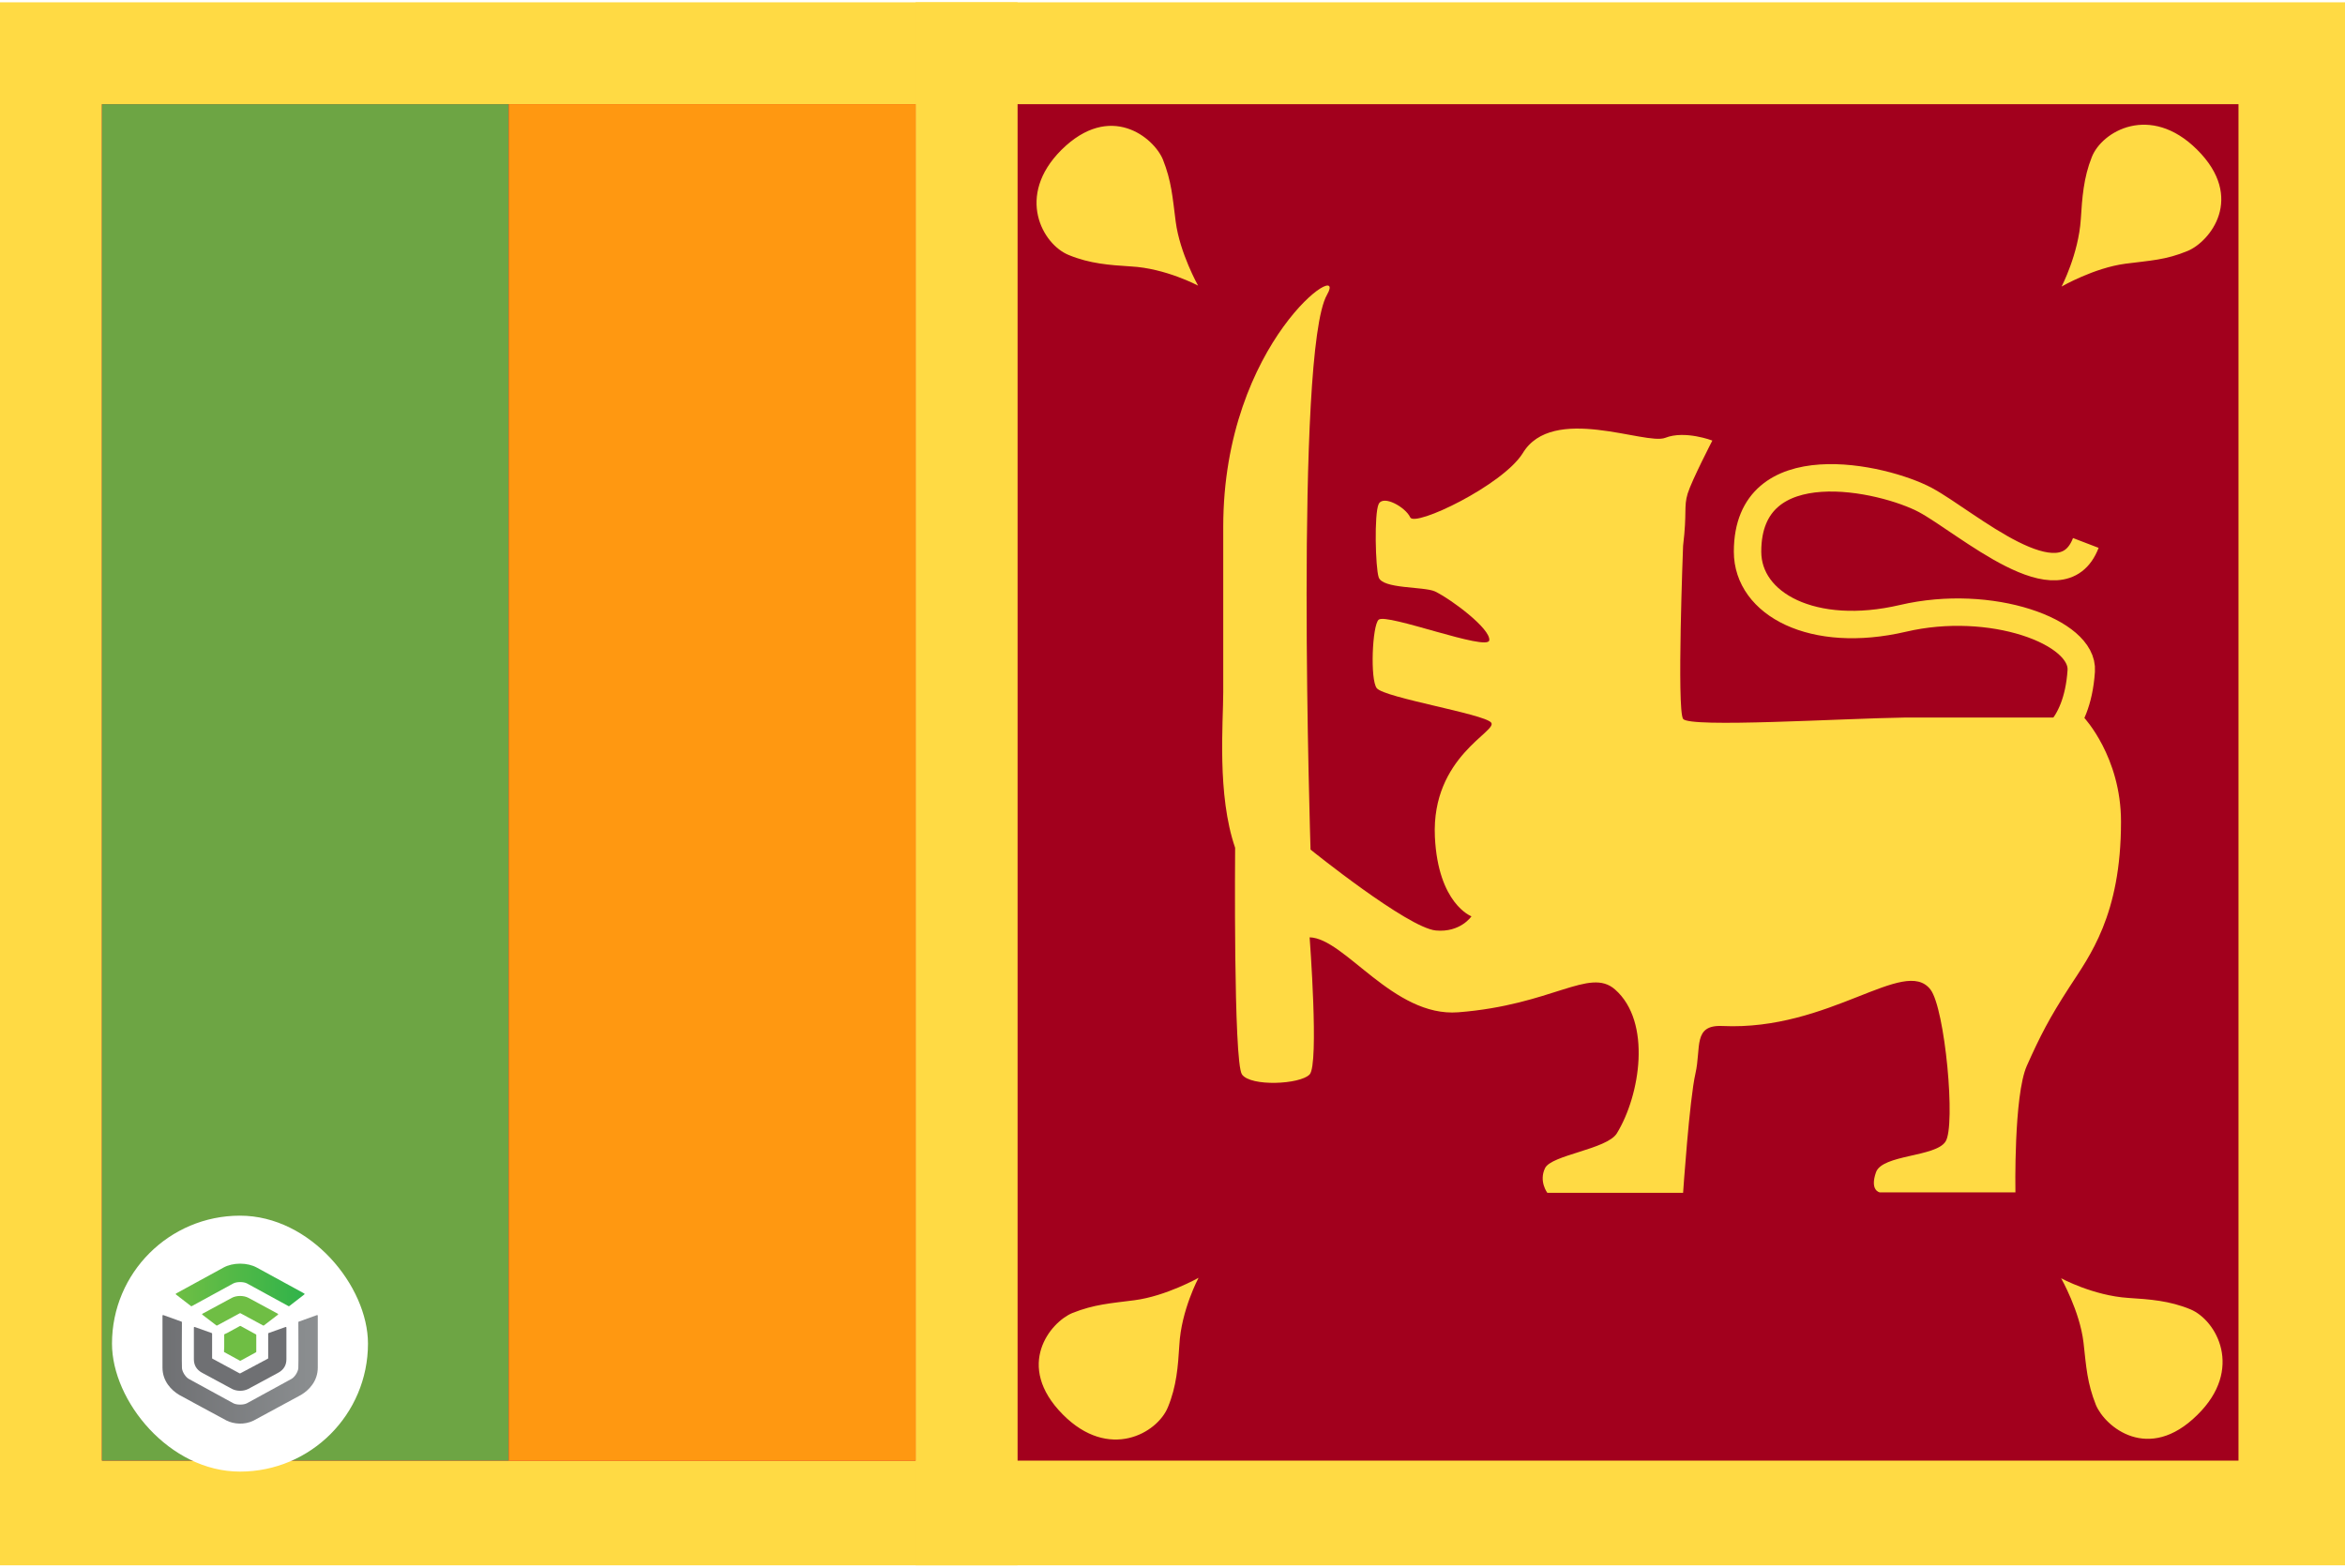 <svg width="513" height="343" viewBox="0 0 513 343" fill="none" xmlns="http://www.w3.org/2000/svg">
<g clip-path="url(#clip0_4026_5284)">
<path d="M0 0.5H513V342.5H0V0.5Z" fill="#FFDA44"/>
<path d="M222.6 22.797H489.7V319.597H222.6V22.797Z" fill="#A2001D"/>
<path d="M22.3 22.797H222.6V319.597H22.3V22.797Z" fill="#D80027"/>
<path d="M200.3 0.5H222.6V342.5H200.3V0.5Z" fill="#FFDA44"/>
<path d="M22.3 22.797H111.3V319.597H22.3V22.797Z" fill="#6DA544"/>
<path d="M111.3 22.797H200.3V319.597H111.3V22.797Z" fill="#FF9811"/>
<path d="M368.2 157.299C366.8 155.299 368.2 119.399 368.2 119.399C369.1 111.999 368.3 110.999 369.2 107.999C370.1 105.099 374.6 96.399 374.6 96.399C374.6 96.399 368.6 94.099 364.3 95.799C360 97.499 339.6 88.299 333.1 99.199C328.7 106.199 309.5 115.399 308.5 113.199C307.5 110.999 302.6 108.199 301.6 110.299C300.6 112.399 300.9 124.199 301.6 126.299C302.4 128.899 311.4 128.299 313.9 129.399C317.6 131.199 326.1 137.599 325.8 140.099C325.5 142.599 303.3 134.099 301.6 135.599C300.2 136.799 299.7 148.799 301.2 150.599C303 152.699 324.6 156.199 326.2 158.099C327.8 159.999 313.1 165.499 313.9 183.099C314.6 197.799 321.9 200.499 321.9 200.499C321.9 200.499 319.5 204.099 314.1 203.599C307.9 202.999 286.7 185.899 286.7 185.899C286.7 185.899 283.2 76.899 290.3 64.499C295.2 55.999 267.6 74.599 267.6 115.299V151.499C267.6 158.099 266.2 173.899 270.2 185.499C270.2 185.499 269.8 232.399 271.7 235.099C273.6 237.799 284.4 237.299 286.5 235.099C288.6 232.899 286.5 205.099 286.5 205.099C294.2 205.299 304.8 222.599 319 221.499C339.6 219.899 347.7 211.599 353.3 216.499C361.4 223.599 358.8 239.699 353.7 247.999C351.5 251.499 339.4 252.699 338 255.599C336.6 258.499 338.5 260.999 338.5 260.999H368.2C368.2 260.999 369.6 240.499 370.9 234.899C372.2 229.199 370.3 224.199 376.8 224.499C400.3 225.599 416.6 209.199 422.3 216.499C425.5 220.599 427.9 246.399 425.6 249.799C423.4 253.199 411.8 252.599 410.4 256.499C409 260.499 411.2 260.899 411.2 260.899H440.9C440.9 260.899 440.5 239.699 443.4 233.199C446.3 226.699 448.3 222.799 452.7 215.999C457.1 209.199 464 200.299 464 179.799C464 165.599 455.9 156.999 455.9 156.999H417C402.9 157.199 369.6 159.299 368.2 157.299ZM232.2 32.799C242.9 22.199 252.4 30.099 254.4 34.899C256.3 39.699 256.5 43.099 257.2 48.499C258.1 55.399 262.1 62.499 262.1 62.499C262.1 62.499 255 58.699 247.4 58.299C242.7 57.999 238.4 57.699 233.8 55.799C228.1 53.499 222.1 42.899 232.2 32.799ZM480.6 32.699C491.3 43.299 483.4 52.899 478.6 54.899C473.8 56.899 470.4 56.999 465 57.699C458.1 58.599 451 62.699 451 62.699C451 62.699 454.7 55.599 455.2 47.999C455.5 43.299 455.8 38.899 457.6 34.399C459.8 28.699 470.4 22.599 480.6 32.699ZM480.7 309.599C470 320.199 460.5 312.199 458.5 307.399C456.6 302.599 456.4 299.199 455.8 293.799C455 286.899 450.9 279.699 450.9 279.699C450.9 279.699 457.9 283.499 465.6 283.999C470.3 284.299 474.6 284.599 479.2 286.499C484.9 288.899 490.9 299.599 480.7 309.599ZM232.5 309.499C221.9 298.799 229.8 289.299 234.6 287.299C239.4 285.399 242.8 285.199 248.2 284.499C255.1 283.599 262.2 279.599 262.2 279.599C262.2 279.599 258.4 286.699 258 294.299C257.7 298.999 257.4 303.299 255.5 307.899C253.2 313.599 242.6 319.699 232.5 309.499Z" fill="#FFDA44"/>
<path d="M446.9 162.903C446.9 162.903 454.4 160.303 455.3 146.803C455.9 138.203 435.5 130.803 416.3 135.303C396.6 139.903 382.3 132.203 382.3 120.703C382.3 97.803 412 104.503 421.2 109.403C430.3 114.303 450.9 132.903 456.3 118.803" stroke="#FFDA44" stroke-width="6" stroke-miterlimit="10"/>
<g filter="url(#filter0_d_4026_5284)">
<rect x="24.5" y="262" width="56" height="56" rx="28" fill="white"/>
<path d="M41.786 281.788C41.81 281.808 41.841 281.818 41.873 281.818C41.898 281.819 41.922 281.812 41.943 281.8L51.021 276.838C51.77 276.427 53.301 276.427 54.052 276.838L63.124 281.8C63.148 281.813 63.176 281.82 63.204 281.818C63.233 281.815 63.26 281.805 63.281 281.788L66.569 279.242C66.587 279.229 66.6 279.211 66.609 279.191C66.618 279.172 66.622 279.15 66.62 279.129C66.618 279.108 66.61 279.087 66.598 279.069C66.586 279.051 66.57 279.036 66.551 279.025L56.175 273.355C55.171 272.805 53.876 272.5 52.536 272.5C51.196 272.5 49.901 272.802 48.896 273.355L38.517 279.032C38.497 279.042 38.481 279.057 38.469 279.075C38.457 279.093 38.45 279.114 38.448 279.135C38.447 279.156 38.45 279.178 38.459 279.197C38.468 279.217 38.481 279.235 38.498 279.248L41.786 281.788Z" fill="url(#paint0_linear_4026_5284)"/>
<path d="M57.641 286.05C57.672 286.05 57.702 286.04 57.727 286.022L60.799 283.67C60.816 283.657 60.83 283.64 60.838 283.621C60.847 283.602 60.851 283.581 60.849 283.56C60.847 283.54 60.84 283.519 60.828 283.502C60.816 283.484 60.8 283.47 60.781 283.46L54.372 279.995C53.327 279.429 51.745 279.428 50.693 279.995L44.286 283.461C44.267 283.471 44.251 283.486 44.239 283.503C44.227 283.521 44.22 283.541 44.218 283.561C44.216 283.582 44.22 283.603 44.229 283.622C44.237 283.641 44.251 283.658 44.268 283.671L47.342 286.019C47.364 286.036 47.39 286.045 47.418 286.048C47.446 286.05 47.474 286.044 47.498 286.031C47.498 286.031 52.423 283.371 52.456 283.351C52.479 283.338 52.505 283.331 52.532 283.331C52.558 283.331 52.584 283.338 52.607 283.351C52.631 283.367 57.572 286.036 57.572 286.036C57.593 286.048 57.617 286.053 57.641 286.053" fill="url(#paint1_linear_4026_5284)"/>
<path d="M49.073 291.868L52.485 293.735C52.507 293.746 52.531 293.753 52.556 293.752C52.581 293.753 52.605 293.747 52.627 293.735L55.993 291.894C56.014 291.882 56.032 291.865 56.044 291.844C56.056 291.824 56.063 291.8 56.063 291.777V288.099C56.063 288.075 56.056 288.052 56.044 288.032C56.032 288.012 56.014 287.995 55.993 287.983L52.627 286.142C52.605 286.131 52.581 286.125 52.556 286.125C52.531 286.125 52.507 286.131 52.485 286.142L49.686 287.675L49.131 287.926C49.107 287.937 49.086 287.954 49.072 287.976C49.057 287.997 49.049 288.022 49.049 288.047V290.732L49.002 291.748C49.001 291.772 49.007 291.797 49.019 291.818C49.032 291.84 49.05 291.858 49.072 291.87" fill="url(#paint2_linear_4026_5284)"/>
<path d="M49.591 306.84C51.089 307.583 53.427 307.851 55.467 306.84C55.967 306.583 65.877 301.207 65.877 301.207C67.595 300.179 69.518 298.206 69.518 295.244V283.882C69.518 283.861 69.512 283.84 69.501 283.821C69.49 283.802 69.475 283.786 69.455 283.774C69.437 283.762 69.416 283.754 69.393 283.752C69.371 283.749 69.348 283.752 69.327 283.76L65.359 285.188C65.333 285.197 65.31 285.214 65.294 285.236C65.278 285.258 65.269 285.283 65.269 285.31C65.269 285.31 65.321 295.138 65.26 295.401C65.17 296.236 64.451 297.345 63.753 297.725L54.049 303.032C53.299 303.443 51.768 303.443 51.018 303.032L41.313 297.725C40.615 297.343 39.897 296.236 39.807 295.401C39.747 295.138 39.798 285.31 39.798 285.31C39.798 285.284 39.79 285.258 39.774 285.236C39.758 285.214 39.735 285.197 39.709 285.188L35.741 283.76C35.719 283.752 35.696 283.749 35.673 283.751C35.65 283.753 35.628 283.76 35.609 283.772C35.59 283.784 35.574 283.801 35.563 283.82C35.553 283.839 35.547 283.861 35.547 283.882V295.247C35.547 298.208 37.469 300.181 39.187 301.209C39.187 301.209 49.01 306.554 49.588 306.84" fill="url(#paint3_linear_4026_5284)"/>
<path d="M50.775 299.919C51.318 300.186 51.922 300.323 52.534 300.317C53.14 300.323 53.739 300.189 54.28 299.929L60.816 296.4C62.097 295.721 62.656 294.684 62.656 293.426V286.483C62.656 286.462 62.651 286.442 62.64 286.423C62.63 286.405 62.615 286.389 62.597 286.377C62.578 286.365 62.557 286.358 62.535 286.355C62.513 286.352 62.49 286.355 62.47 286.362L58.757 287.684C58.731 287.693 58.709 287.71 58.693 287.731C58.678 287.752 58.669 287.778 58.669 287.804V293.178C58.67 293.2 58.664 293.222 58.653 293.241C58.641 293.26 58.624 293.275 58.604 293.286C58.56 293.305 52.576 296.498 52.576 296.498C52.549 296.509 52.52 296.515 52.491 296.515C52.462 296.515 52.432 296.509 52.406 296.498L46.465 293.284C46.445 293.273 46.428 293.258 46.416 293.239C46.404 293.219 46.399 293.198 46.4 293.175V287.802C46.4 287.776 46.391 287.75 46.376 287.729C46.36 287.707 46.338 287.691 46.312 287.682L42.599 286.36C42.578 286.353 42.556 286.35 42.534 286.353C42.512 286.355 42.491 286.363 42.472 286.375C42.454 286.386 42.439 286.402 42.428 286.421C42.418 286.439 42.413 286.46 42.413 286.481V293.424C42.413 294.682 42.972 295.719 44.252 296.398L50.775 299.919Z" fill="url(#paint4_linear_4026_5284)"/>
</g>
</g>
<defs>
<filter id="filter0_d_4026_5284" x="20.5" y="262" width="64" height="64" filterUnits="userSpaceOnUse" color-interpolation-filters="sRGB">
<feFlood flood-opacity="0" result="BackgroundImageFix"/>
<feColorMatrix in="SourceAlpha" type="matrix" values="0 0 0 0 0 0 0 0 0 0 0 0 0 0 0 0 0 0 127 0" result="hardAlpha"/>
<feOffset dy="4"/>
<feGaussianBlur stdDeviation="2"/>
<feComposite in2="hardAlpha" operator="out"/>
<feColorMatrix type="matrix" values="0 0 0 0 0 0 0 0 0 0 0 0 0 0 0 0 0 0 0.25 0"/>
<feBlend mode="normal" in2="BackgroundImageFix" result="effect1_dropShadow_4026_5284"/>
<feBlend mode="normal" in="SourceGraphic" in2="effect1_dropShadow_4026_5284" result="shape"/>
</filter>
<linearGradient id="paint0_linear_4026_5284" x1="38.448" y1="277.16" x2="66.62" y2="277.16" gradientUnits="userSpaceOnUse">
<stop stop-color="#6FBE44"/>
<stop offset="1" stop-color="#30B34A"/>
</linearGradient>
<linearGradient id="paint1_linear_4026_5284" x1="2665.67" y1="1300.35" x2="6035.03" y2="1300.35" gradientUnits="userSpaceOnUse">
<stop stop-color="#6FBE44"/>
<stop offset="1" stop-color="#30B34A"/>
</linearGradient>
<linearGradient id="paint2_linear_4026_5284" x1="1573.7" y1="2186.9" x2="2181.15" y2="2186.9" gradientUnits="userSpaceOnUse">
<stop stop-color="#6FBE44"/>
<stop offset="1" stop-color="#30B34A"/>
</linearGradient>
<linearGradient id="paint3_linear_4026_5284" x1="35.55" y1="295.627" x2="69.518" y2="295.627" gradientUnits="userSpaceOnUse">
<stop stop-color="#6F7073"/>
<stop offset="1" stop-color="#8C8F91"/>
</linearGradient>
<linearGradient id="paint4_linear_4026_5284" x1="2787.81" y1="4376.57" x2="7779.82" y2="4376.57" gradientUnits="userSpaceOnUse">
<stop stop-color="#6F7073"/>
<stop offset="1" stop-color="#8C8F91"/>
</linearGradient>
<clipPath id="clip0_4026_5284">
<rect width="513" height="342" fill="white" transform="translate(0 0.5)"/>
</clipPath>
</defs>
</svg>
